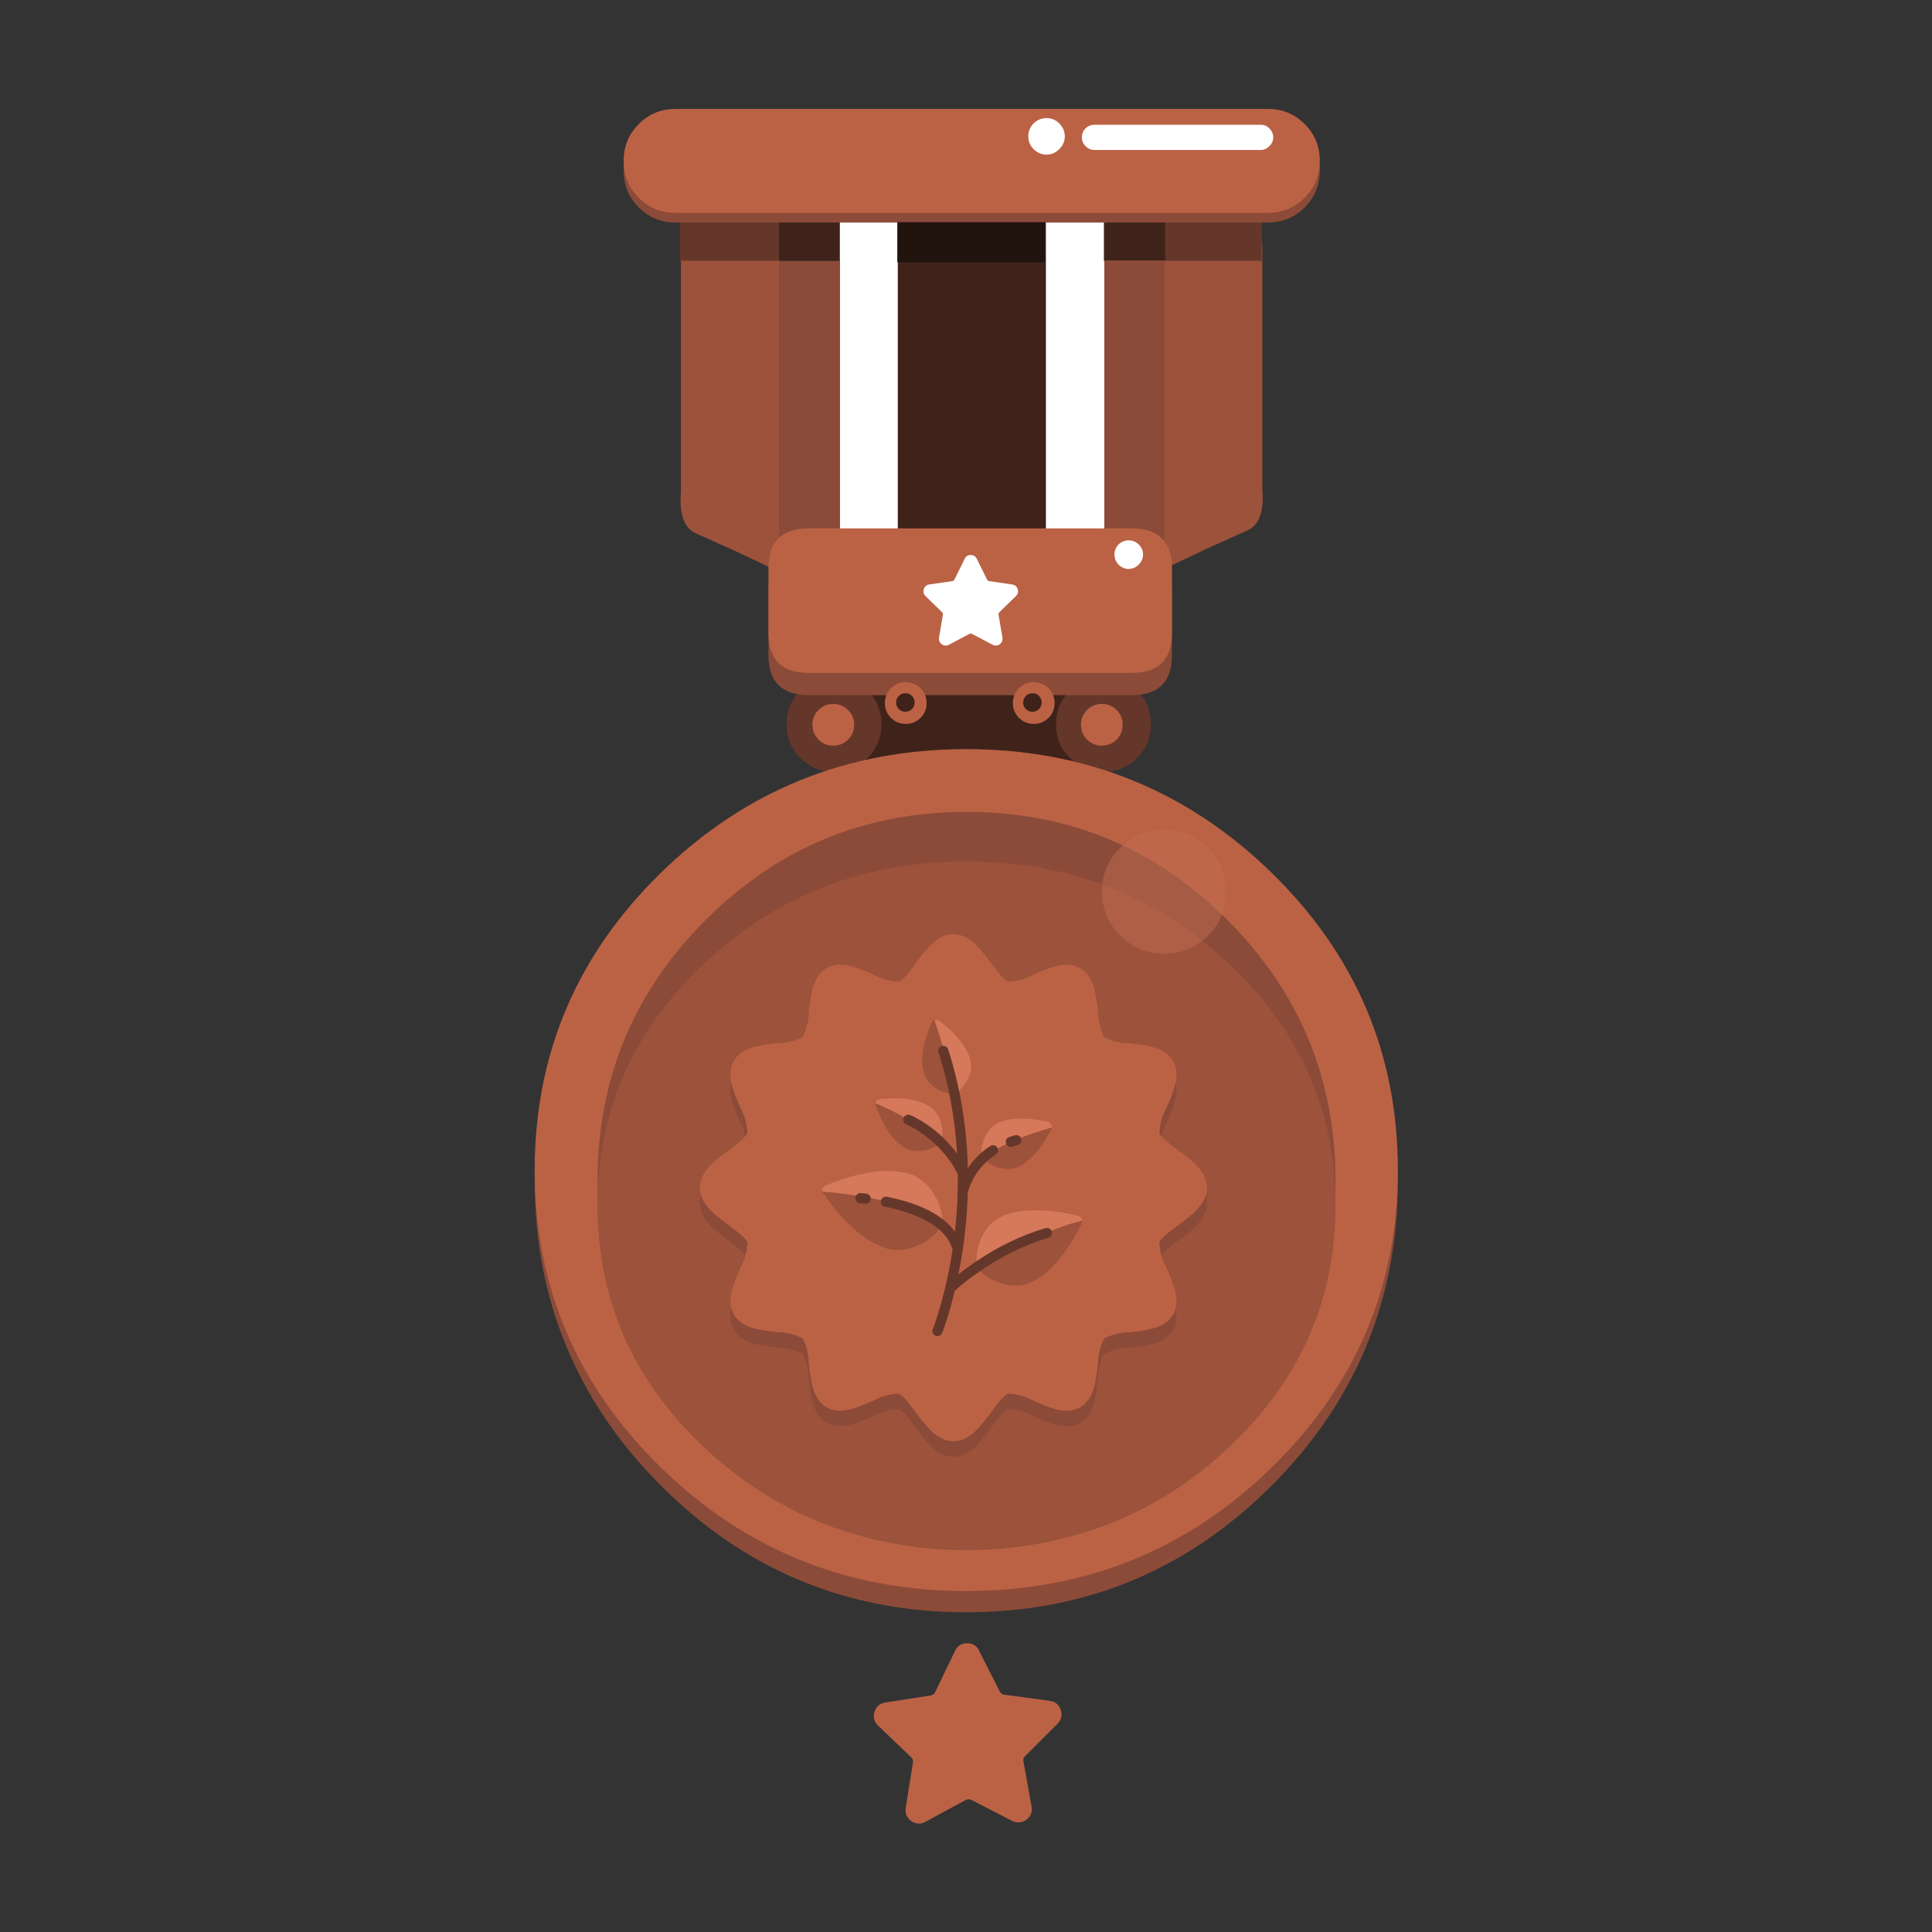 
<svg xmlns="http://www.w3.org/2000/svg" version="1.1" xmlns:xlink="http://www.w3.org/1999/xlink" preserveAspectRatio="none" x="0px" y="0px" width="200px" height="200px" viewBox="0 0 200 200">
<rect x="0" y="0" width="200" height="200" fill="#333333" stroke="none"/>
<defs>
<linearGradient id="Gradient_1" gradientUnits="userSpaceOnUse" x1="26.7" y1="158.5" x2="56.7" y2="158.5" spreadMethod="pad">
<stop  offset="47.059%" stop-color="#3F231A"/>

<stop  offset="48.235%" stop-color="#65372A"/>
</linearGradient>

<linearGradient id="Gradient_2" gradientUnits="userSpaceOnUse" x1="111.95" y1="79.2" x2="81.95" y2="79.2" spreadMethod="pad">
<stop  offset="46.275%" stop-color="#3F231A"/>

<stop  offset="46.667%" stop-color="#65372A"/>
</linearGradient>

<g id="Layer0_0_FILL">
<path fill="#FFFFFF" stroke="none" d="
M 123.7 53.65
L 111.35 53.65 111.35 120.7 123.7 120.7 123.7 53.65
M 166.45 120.55
L 166.45 53.5 154.1 53.5 154.1 120.55 166.45 120.55 Z"/>

<path fill="#9C523B" stroke="none" d="
M 94.45 54.7
L 82.6 54.7
Q 78.25 54.7 78.25 60.15
L 78.25 110.25
Q 77.65 117.4 81.5 119
L 89.85 122.75
Q 94 124.7 96.3 125.8 98.65 126.85 98.8 126.7
L 98.8 60.15
Q 98.8 54.7 94.45 54.7
M 183.15 54.1
Q 178.8 54.1 178.8 59.55
L 178.8 126.1
Q 178.95 126.25 181.3 125.2 183.6 124.1 187.75 122.15
L 196.1 118.4
Q 199.95 116.8 199.35 109.65
L 199.35 59.55
Q 199.35 54.1 195 54.1
L 183.15 54.1 Z"/>
</g>

<g id="Layer0_0_MEMBER_0_FILL">
<path fill="#BB6245" stroke="none" d="
M 40.9 47.6
Q 41.95 46.4 41.7 44.7
L 39.65 32.65
Q 39.5 31.8 40.1 31.25
L 48.85 22.7
Q 50.4 21.15 49.75 19.05 49 16.9 46.85 16.6
L 34.75 14.85
Q 33.95 14.7 33.55 14
L 28.15 3.05
Q 27.2 1.05 24.95 1.05 22.7 1.05 21.75 3.05
L 16.35 14
Q 15.9 14.75 15.15 14.85
L 3.05 16.6
Q 0.9 16.9 0.15 19.05 -0.45 21.2 1.05 22.7
L 9.8 31.25
Q 10.4 31.8 10.25 32.65
L 8.2 44.7
Q 7.9 46.35 9 47.6 9.8 48.55 11.05 48.8 12.3 49.05 13.4 48.45
L 24.2 42.75
Q 24.95 42.4 25.7 42.75
L 36.5 48.45
Q 37.25 48.9 38.15 48.9 39.75 48.9 40.9 47.6 Z"/>
</g>

<g id="Layer0_0_MEMBER_1_FILL">
<path fill="#3F231A" stroke="none" d="
M 109.25 228.6
L 109.25 242.45
Q 109.25 250.95 117.75 250.95
L 185.65 250.95
Q 194.15 250.95 194.15 242.45
L 194.15 228.6
Q 194.15 220.1 185.65 220.1
L 117.75 220.1
Q 109.25 220.1 109.25 228.6 Z"/>
</g>

<g id="Layer0_0_MEMBER_2_FILL">
<path fill="#65372A" stroke="none" d="
M 121.3 173.95
Q 119.1 171.75 115.95 171.75 112.8 171.75 110.6 173.95 108.4 176.15 108.4 179.3 108.4 182.45 110.6 184.65 112.8 186.85 115.95 186.85 119.1 186.85 121.3 184.65 123.5 182.45 123.5 179.3 123.5 176.15 121.3 173.95 Z"/>
</g>

<g id="Layer0_0_MEMBER_3_FILL">
<path fill="#65372A" stroke="none" d="
M 121.3 173.95
Q 119.1 171.75 115.95 171.75 112.8 171.75 110.6 173.95 108.4 176.15 108.4 179.3 108.4 182.45 110.6 184.65 112.8 186.85 115.95 186.85 119.1 186.85 121.3 184.65 123.5 182.45 123.5 179.3 123.5 176.15 121.3 173.95 Z"/>
</g>

<g id="Layer0_0_MEMBER_4_FILL">
<path fill="#8C4B38" stroke="none" d="
M 142.5 265
Q 104.2 265 77.1 292.1 50 319.2 50 357.5 50 395.8 77.1 422.9 104.2 450 142.5 450 180.8 450 207.9 422.9 235 395.8 235 357.5 235 319.2 207.9 292.1 180.8 265 142.5 265 Z"/>
</g>

<g id="Layer0_0_MEMBER_5_FILL">
<path fill="#BB6245" stroke="none" d="
M 142.5 265
Q 104.2 265 77.1 292.1 50 319.2 50 357.5 50 395.8 77.1 422.9 104.2 450 142.5 450 180.8 450 207.9 422.9 235 395.8 235 357.5 235 319.2 207.9 292.1 180.8 265 142.5 265 Z"/>
</g>

<g id="Layer0_0_MEMBER_6_FILL">
<path fill="#8C4B38" stroke="none" d="
M 142.5 265
Q 104.2 265 77.1 292.1 50 319.2 50 357.5 50 395.8 77.1 422.9 104.2 450 142.5 450 180.8 450 207.9 422.9 235 395.8 235 357.5 235 319.2 207.9 292.1 180.8 265 142.5 265 Z"/>
</g>

<g id="Layer0_0_MEMBER_7_FILL">
<path fill="#9C523B" stroke="none" d="
M 142.5 265
Q 104.2 265 77.1 292.1 50 319.2 50 357.5 50 395.8 77.1 422.9 104.2 450 142.5 450 180.8 450 207.9 422.9 235 395.8 235 357.5 235 319.2 207.9 292.1 180.8 265 142.5 265 Z"/>
</g>

<g id="Layer0_0_MEMBER_8_FILL">
<path fill="#C16D51" fill-opacity="0.498" stroke="none" d="
M 195 280
Q 188.8 280 184.4 284.4 180 288.8 180 295 180 301.2 184.4 305.6 188.8 310 195 310 201.2 310 205.6 305.6 210 301.2 210 295 210 288.8 205.6 284.4 201.2 280 195 280 Z"/>
</g>

<g id="Layer0_0_MEMBER_9_FILL">
<path fill="url(#Gradient_1)" stroke="none" d="
M 28.1 156.65
L 28.1 165 61.3 165 61.3 156.65 28.1 156.65 Z"/>
</g>

<g id="Layer0_0_MEMBER_10_FILL">
<path fill="#8C4B38" stroke="none" d="
M 125 165
L 112.45 165 112.45 227.1 125 227.1 125 165 Z"/>
</g>

<g id="Layer0_0_MEMBER_11_FILL">
<path fill="#8C4B38" stroke="none" d="
M 179 78.7
L 166.45 78.7 166.45 140.8 179 140.8 179 78.7 Z"/>
</g>

<g id="Layer0_0_MEMBER_12_FILL">
<path fill="#3F231A" stroke="none" d="
M 167.75 156.9
L 136.9 156.9 136.9 225 167.75 225 167.75 156.9 Z"/>
</g>

<g id="Layer0_0_MEMBER_13_FILL">
<path fill="url(#Gradient_2)" stroke="none" d="
M 110.55 85.7
L 110.55 77.35 77.35 77.35 77.35 85.7 110.55 85.7 Z"/>
</g>

<g id="Layer0_0_MEMBER_14_FILL">
<path fill="#8C4B38" stroke="none" d="
M 221.85 136.5
Q 218.7 133.35 214.2 133.35
L 90.8 133.35
Q 86.3 133.35 83.15 136.5 80 139.65 80 144.15
L 80 144.2
Q 80 148.7 83.15 151.85 86.3 155 90.8 155
L 214.2 155
Q 218.7 155 221.85 151.85 225 148.7 225 144.2
L 225 144.15
Q 225 139.65 221.85 136.5 Z"/>
</g>

<g id="Layer0_0_MEMBER_15_FILL">
<path fill="#BB6245" stroke="none" d="
M 221.85 136.5
Q 218.7 133.35 214.2 133.35
L 90.8 133.35
Q 86.3 133.35 83.15 136.5 80 139.65 80 144.15
L 80 144.2
Q 80 148.7 83.15 151.85 86.3 155 90.8 155
L 214.2 155
Q 218.7 155 221.85 151.85 225 148.7 225 144.2
L 225 144.15
Q 225 139.65 221.85 136.5 Z"/>
</g>

<g id="Layer0_0_MEMBER_16_MEMBER_0_FILL">
<path fill="#FFFFFF" stroke="none" d="
M 157.05 38.9
Q 158.2 37.8 158.2 36.25 158.2 34.7 157.05 33.55 155.95 32.45 154.4 32.45 152.85 32.45 151.7 33.55 150.6 34.7 150.6 36.25 150.6 37.8 151.7 38.9 152.85 40.05 154.4 40.05 155.95 40.05 157.05 38.9 Z"/>
</g>

<g id="Layer0_0_MEMBER_16_MEMBER_1_FILL">
<path fill="#FFFFFF" stroke="none" d="
M 215.4 137.4
Q 214.65 136.65 213.6 136.65
L 178.95 136.65
Q 177.9 136.65 177.1 137.4 176.35 138.2 176.35 139.25
L 176.35 139.3
Q 176.35 140.35 177.1 141.1 177.9 141.9 178.95 141.9
L 213.6 141.9
Q 214.65 141.9 215.4 141.1 216.2 140.35 216.2 139.3
L 216.2 139.25
Q 216.2 138.2 215.4 137.4 Z"/>
</g>

<g id="Layer0_0_MEMBER_17_FILL">
<path fill="#21130E" stroke="none" d="
M 28.1 156.65
L 28.1 165 61.3 165 61.3 156.65 28.1 156.65 Z"/>
</g>

<g id="Layer0_0_MEMBER_18_FILL">
<path fill="#8C4B38" stroke="none" d="
M 109.25 228.6
L 109.25 242.45
Q 109.25 250.95 117.75 250.95
L 185.65 250.95
Q 194.15 250.95 194.15 242.45
L 194.15 228.6
Q 194.15 220.1 185.65 220.1
L 117.75 220.1
Q 109.25 220.1 109.25 228.6 Z"/>
</g>

<g id="Layer0_0_MEMBER_19_FILL">
<path fill="#BB6245" stroke="none" d="
M 109.25 228.6
L 109.25 242.45
Q 109.25 250.95 117.75 250.95
L 185.65 250.95
Q 194.15 250.95 194.15 242.45
L 194.15 228.6
Q 194.15 220.1 185.65 220.1
L 117.75 220.1
Q 109.25 220.1 109.25 228.6 Z"/>
</g>

<g id="Layer0_0_MEMBER_20_FILL">
<path fill="#FFFFFF" stroke="none" d="
M 40.9 47.6
Q 41.95 46.4 41.7 44.7
L 39.65 32.65
Q 39.5 31.8 40.1 31.25
L 48.85 22.7
Q 50.4 21.15 49.75 19.05 49 16.9 46.85 16.6
L 34.75 14.85
Q 33.95 14.7 33.55 14
L 28.15 3.05
Q 27.2 1.05 24.95 1.05 22.7 1.05 21.75 3.05
L 16.35 14
Q 15.9 14.75 15.15 14.85
L 3.05 16.6
Q 0.9 16.9 0.15 19.05 -0.45 21.2 1.05 22.7
L 9.8 31.25
Q 10.4 31.8 10.25 32.65
L 8.2 44.7
Q 7.9 46.35 9 47.6 9.8 48.55 11.05 48.8 12.3 49.05 13.4 48.45
L 24.2 42.75
Q 24.95 42.4 25.7 42.75
L 36.5 48.45
Q 37.25 48.9 38.15 48.9 39.75 48.9 40.9 47.6 Z"/>
</g>

<g id="Layer0_0_MEMBER_21_FILL">
<path fill="#FFFFFF" stroke="none" d="
M 173.6 125.45
Q 174.5 124.55 174.5 123.35 174.5 122.15 173.6 121.25 172.7 120.4 171.5 120.4 170.3 120.4 169.4 121.25 168.55 122.15 168.55 123.35 168.55 124.55 169.4 125.45 170.3 126.35 171.5 126.35 172.7 126.35 173.6 125.45 Z"/>
</g>

<g id="Layer0_0_MEMBER_22_FILL">
<path fill="#BB6245" stroke="none" d="
M 121.3 173.95
Q 119.1 171.75 115.95 171.75 112.8 171.75 110.6 173.95 108.4 176.15 108.4 179.3 108.4 182.45 110.6 184.65 112.8 186.85 115.95 186.85 119.1 186.85 121.3 184.65 123.5 182.45 123.5 179.3 123.5 176.15 121.3 173.95 Z"/>
</g>

<g id="Layer0_0_MEMBER_23_FILL">
<path fill="#BB6245" stroke="none" d="
M 121.3 173.95
Q 119.1 171.75 115.95 171.75 112.8 171.75 110.6 173.95 108.4 176.15 108.4 179.3 108.4 182.45 110.6 184.65 112.8 186.85 115.95 186.85 119.1 186.85 121.3 184.65 123.5 182.45 123.5 179.3 123.5 176.15 121.3 173.95 Z"/>
</g>

<g id="Layer0_0_MEMBER_24_FILL">
<path fill="#BB6245" stroke="none" d="
M 121.3 173.95
Q 119.1 171.75 115.95 171.75 112.8 171.75 110.6 173.95 108.4 176.15 108.4 179.3 108.4 182.45 110.6 184.65 112.8 186.85 115.95 186.85 119.1 186.85 121.3 184.65 123.5 182.45 123.5 179.3 123.5 176.15 121.3 173.95 Z"/>
</g>

<g id="Layer0_0_MEMBER_25_FILL">
<path fill="#BB6245" stroke="none" d="
M 121.3 173.95
Q 119.1 171.75 115.95 171.75 112.8 171.75 110.6 173.95 108.4 176.15 108.4 179.3 108.4 182.45 110.6 184.65 112.8 186.85 115.95 186.85 119.1 186.85 121.3 184.65 123.5 182.45 123.5 179.3 123.5 176.15 121.3 173.95 Z"/>
</g>

<g id="Layer0_0_MEMBER_26_FILL">
<path fill="#3F231A" stroke="none" d="
M 121.3 173.95
Q 119.1 171.75 115.95 171.75 112.8 171.75 110.6 173.95 108.4 176.15 108.4 179.3 108.4 182.45 110.6 184.65 112.8 186.85 115.95 186.85 119.1 186.85 121.3 184.65 123.5 182.45 123.5 179.3 123.5 176.15 121.3 173.95 Z"/>
</g>

<g id="Layer0_0_MEMBER_27_FILL">
<path fill="#3F231A" stroke="none" d="
M 121.3 173.95
Q 119.1 171.75 115.95 171.75 112.8 171.75 110.6 173.95 108.4 176.15 108.4 179.3 108.4 182.45 110.6 184.65 112.8 186.85 115.95 186.85 119.1 186.85 121.3 184.65 123.5 182.45 123.5 179.3 123.5 176.15 121.3 173.95 Z"/>
</g>

<g id="Layer0_0_MEMBER_28_FILL">
<path fill="#8C4B38" stroke="none" d="
M 385.2 74.65
Q 383.3 57.8 380.9 50.45 376.9 38.1 368.1 32.95 359.3 27.8 346.7 30.45 338.85 32.05 323.75 38.75 312.15 45.35 298.7 46.1 295.65 45.25 290.5 39.35 287.4 35.75 281.65 27.85 271.55 14.3 265.75 9.05 255.75 0 245.3 0 234.85 0 224.85 9.05 218.95 14.35 209.05 27.85 203.05 36 200.1 39.4 194.95 45.35 191.95 46.1 178.7 45.35 166.95 38.75 151.65 32.05 143.95 30.4 131.4 27.8 122.6 32.85 113.85 37.9 109.8 50.3 107.3 57.95 105.4 74.65 105.35 87.9 99.5 99.6 87.75 105.4 74.65 105.45 57.75 107.35 50.4 109.75 38.05 113.7 32.9 122.5 27.75 131.35 30.4 143.95 32 151.6 38.7 166.9 45.35 178.7 46.05 192 45.2 195.05 39.3 200.2 35.8 203.25 27.85 209.1 14.35 219 9.05 224.9 0 234.9 0 245.35 0 255.8 9.05 265.8 14.35 271.7 27.85 281.6 36.1 287.7 39.35 290.55 45.3 295.7 46.1 298.7 45.35 312.1 38.75 323.7 32.05 339.1 30.45 346.6 27.75 359.2 32.85 367.95 37.95 376.75 50.3 380.8 57.95 383.25 74.55 385.05 87.7 385.15 99.5 391 105.4 402.85 105.45 416 107.3 432.8 109.7 440.25 113.7 452.55 122.5 457.7 131.3 462.85 143.85 460.2 151.2 458.6 166.75 451.85 178.6 445.3 192 444.6 195.05 445.4 200.15 451.3 203.1 454.7 209.05 462.8 218.95 476.3 224.85 481.6 234.85 490.65 245.3 490.65 255.75 490.65 265.75 481.6 271.6 476.3 281.6 462.8 287.4 454.85 290.5 451.3 295.65 445.35 298.65 444.55 312.05 445.3 323.7 451.9 339.05 458.6 346.6 460.2 359.2 462.85 367.95 457.8 376.7 452.75 380.75 440.4 383.25 432.8 385.15 416.05 385.25 402.85 391.05 391.15 402.75 385.35 416 385.25 432.85 383.35 440.25 380.95 452.6 376.95 457.7 368.15 462.8 359.35 460.15 346.8 458.55 339.45 451.8 323.9 445.25 312.05 444.55 298.7 445.4 295.6 451.3 290.45 454.9 287.35 462.8 281.6 476.25 271.7 481.6 265.75 490.65 255.75 490.65 245.35 490.65 234.9 481.6 224.9 476.25 219 462.75 209.1 454.5 203 451.25 200.15 445.3 195 444.55 192 445.25 178.75 451.9 167 458.6 151.6 460.2 144.05 462.85 131.5 457.75 122.7 452.65 113.9 440.3 109.9 432.55 107.4 416.05 105.65 402.95 105.6 391.1 99.7 385.3 87.9 385.2 74.65 Z"/>
</g>

<g id="Layer0_0_MEMBER_29_FILL">
<path fill="#BB6245" stroke="none" d="
M 385.2 74.65
Q 383.3 57.8 380.9 50.45 376.9 38.1 368.1 32.95 359.3 27.8 346.7 30.45 338.85 32.05 323.75 38.75 312.15 45.35 298.7 46.1 295.65 45.25 290.5 39.35 287.4 35.75 281.65 27.85 271.55 14.3 265.75 9.05 255.75 0 245.3 0 234.85 0 224.85 9.05 218.95 14.35 209.05 27.85 203.05 36 200.1 39.4 194.95 45.35 191.95 46.1 178.7 45.35 166.95 38.75 151.65 32.05 143.95 30.4 131.4 27.8 122.6 32.85 113.85 37.9 109.8 50.3 107.3 57.95 105.4 74.65 105.35 87.9 99.5 99.6 87.75 105.4 74.65 105.45 57.75 107.35 50.4 109.75 38.05 113.7 32.9 122.5 27.75 131.35 30.4 143.95 32 151.6 38.7 166.9 45.35 178.7 46.05 192 45.2 195.05 39.3 200.2 35.8 203.25 27.85 209.1 14.35 219 9.05 224.9 0 234.9 0 245.35 0 255.8 9.05 265.8 14.35 271.7 27.85 281.6 36.1 287.7 39.35 290.55 45.3 295.7 46.1 298.7 45.35 312.1 38.75 323.7 32.05 339.1 30.45 346.6 27.75 359.2 32.85 367.95 37.95 376.75 50.3 380.8 57.95 383.25 74.55 385.05 87.7 385.15 99.5 391 105.4 402.85 105.45 416 107.3 432.8 109.7 440.25 113.7 452.55 122.5 457.7 131.3 462.85 143.85 460.2 151.2 458.6 166.75 451.85 178.6 445.3 192 444.6 195.05 445.4 200.15 451.3 203.1 454.7 209.05 462.8 218.95 476.3 224.85 481.6 234.85 490.65 245.3 490.65 255.75 490.65 265.75 481.6 271.6 476.3 281.6 462.8 287.4 454.85 290.5 451.3 295.65 445.35 298.65 444.55 312.05 445.3 323.7 451.9 339.05 458.6 346.6 460.2 359.2 462.85 367.95 457.8 376.7 452.75 380.75 440.4 383.25 432.8 385.15 416.05 385.25 402.85 391.05 391.15 402.75 385.35 416 385.25 432.85 383.35 440.25 380.95 452.6 376.95 457.7 368.15 462.8 359.35 460.15 346.8 458.55 339.45 451.8 323.9 445.25 312.05 444.55 298.7 445.4 295.6 451.3 290.45 454.9 287.35 462.8 281.6 476.25 271.7 481.6 265.75 490.65 255.75 490.65 245.35 490.65 234.9 481.6 224.9 476.25 219 462.75 209.1 454.5 203 451.25 200.15 445.3 195 444.55 192 445.25 178.75 451.9 167 458.6 151.6 460.2 144.05 462.85 131.5 457.75 122.7 452.65 113.9 440.3 109.9 432.55 107.4 416.05 105.65 402.95 105.6 391.1 99.7 385.3 87.9 385.2 74.65 Z"/>
</g>

<g id="Layer0_0_MEMBER_30_MEMBER_0_FILL">
<path fill="#9C523B" stroke="none" d="
M 404.75 308.6
Q 361.9 306.05 334.4 318.95 310.85 330 300.05 360 295.7 372.1 295 383.65 294.3 394.8 297.2 401 300.1 407.2 309.1 413.75 318.45 420.6 330.55 424.95 360.55 435.75 384.1 424.7 411.6 411.8 436.95 377.2 453.15 355.1 465.6 328.6 467.2 325.25 465.65 321.85 464.05 318.5 460.4 317.55 432 310.25 404.75 308.6 Z"/>
</g>

<g id="Layer0_0_MEMBER_30_MEMBER_1_FILL">
<path fill="#D6785A" stroke="none" d="
M 404.75 308.6
Q 361.9 306.05 334.4 318.95 310.85 330 300.05 360 295.7 372.1 295 383.65 294.3 394.8 297.2 401
L 297.8 402
Q 333.35 380.5 369.2 362.8 425.5 334.95 466.35 324.95 466.25 322.35 464.65 320.3 463 318.2 460.4 317.55 432 310.25 404.75 308.6 Z"/>
</g>

<g id="Layer0_0_MEMBER_30_MEMBER_2_FILL">
<path fill="#9C523B" stroke="none" d="
M 285.3 65.05
Q 280.45 46.45 262.55 26.7 250.5 13.45 234.65 1.65 231.55 -0.65 227.85 0.3 224.15 1.25 222.55 4.8 214.5 22.9 210.55 40.3 204.65 66.3 209.55 84.9 213.95 101.8 232.4 112.6 239.85 116.95 247.4 118.8 254.65 120.6 259.1 119.45 263.55 118.3 269 113.15 274.65 107.85 278.95 100.4 289.75 81.95 285.3 65.05 Z"/>
</g>

<g id="Layer0_0_MEMBER_30_MEMBER_3_FILL">
<path fill="#D6785A" stroke="none" d="
M 285.3 65.05
Q 280.45 46.45 262.55 26.7 250.55 13.5 234.65 1.6 231.15 -0.9 227 0.7 233.75 19.5 240.65 43.5 250.9 79.35 259.25 119.4 263.7 118.15 269.1 113 274.75 107.65 279.05 100.25 289.7 81.85 285.3 65.05 Z"/>
</g>

<g id="Layer0_0_MEMBER_30_MEMBER_4_FILL">
<path fill="#9C523B" stroke="none" d="
M 50.4 268.5
Q 46.95 270 45.9 273.55 44.85 277.15 46.9 280.25 64.45 306.5 85.35 327.6 118.4 360.95 150.15 370.35 164.1 374.45 179.95 371.7 193.85 369.25 207.45 361.85 219.65 355.25 228.55 346.4 237.1 337.9 239.2 330.8 241.3 323.7 238.75 311.9 236.1 299.65 229.5 287.45 222.1 273.85 211.75 264.25 200 253.3 186 249.15 154.25 239.75 108.4 249.75 79.4 256.05 50.4 268.5 Z"/>
</g>

<g id="Layer0_0_MEMBER_30_MEMBER_5_FILL">
<path fill="#D6785A" stroke="none" d="
M 46.35 272.55
Q 45.2 275.3 46.15 278.2 96.2 282.35 139.85 291.95 209.45 307.35 238.5 332.55 239.05 331.35 239.2 330.8 241.3 323.7 238.75 311.9 236.1 299.65 229.5 287.45 222.1 273.85 211.75 264.25 200 253.3 186 249.15 154.25 239.75 108.4 249.75 79.4 256.05 50.4 268.5 47.55 269.75 46.35 272.55 Z"/>
</g>

<g id="Layer0_0_MEMBER_30_MEMBER_6_FILL">
<path fill="#9C523B" stroke="none" d="
M 237.1 197.8
Q 239.55 193.9 240 186.45 240.5 178.7 238.6 170.3 233.9 149.45 219.15 140.15 202.9 129.85 176.3 127.65 158.45 126.15 138.8 128.4 135 128.8 132.95 132.05 130.9 135.3 132.15 138.95 138.6 157.65 147.65 173.1 161.1 196.1 177.3 206.4 192.05 215.7 212.9 211 221.35 209.1 228.1 205.3 234.65 201.7 237.1 197.8 Z"/>
</g>

<g id="Layer0_0_MEMBER_30_MEMBER_7_FILL">
<path fill="#D6785A" stroke="none" d="
M 240 186.45
Q 240.5 178.7 238.6 170.3 233.9 149.45 219.15 140.15 202.9 129.85 176.3 127.65 158.45 126.15 138.8 128.4 136.05 128.7 134.1 130.65 132.2 132.5 131.8 135.15 156.05 145.6 179.2 158.55 214.4 178.3 236.65 198.4
L 237.1 197.8
Q 239.55 193.9 240 186.45 Z"/>
</g>

<g id="Layer0_0_MEMBER_30_MEMBER_8_FILL">
<path fill="#9C523B" stroke="none" d="
M 373.85 159.95
Q 347.15 158.9 329.8 167.05 314 174.45 306.75 194.55 303.8 202.7 303.35 210.45 302.9 217.9 304.85 222.05 306.8 226.2 312.85 230.6 319.1 235.2 327.2 238.1 347.3 245.35 363.1 237.95 380.5 229.8 396.65 208.6 407.5 194.4 416.25 176.6 417.95 173.15 416.35 169.7 414.7 166.2 410.95 165.3 391.55 160.7 373.85 159.95 Z"/>
</g>

<g id="Layer0_0_MEMBER_30_MEMBER_9_FILL">
<path fill="#D6785A" stroke="none" d="
M 373.85 159.95
Q 347.15 158.9 329.8 167.05 314 174.45 306.75 194.55 303.8 202.7 303.35 210.45 302.9 217.9 304.85 222.05 305.5 223.45 307.1 225.4 322.95 209 361.3 193.3 386.25 183.1 416.7 174.7 417.4 171.55 415.8 168.85 414.15 166.1 410.95 165.3 391.55 160.7 373.85 159.95 Z"/>
</g>

<g id="Layer0_0_MEMBER_30_MEMBER_10_FILL">
<path fill="#65372A" stroke="none" d="
M 416.9 342.85
Q 415.95 339.6 413 337.95 410 336.35 406.75 337.3 349 354.15 293.5 391.8 265.5 410.8 247.25 428.1 244.8 430.4 244.75 433.8 244.65 437.2 247 439.65 249.4 442.2 252.95 442.2 256.2 442.2 258.6 439.95 275.05 424.35 302.15 405.9 356.15 369.1 411.35 353 414.6 352.05 416.2 349.1 417.85 346.1 416.9 342.85 Z"/>
</g>

<g id="Layer0_0_MEMBER_30_MEMBER_11_FILL">
<path fill="#65372A" stroke="none" d="
M 99.2 288.35
Q 99 291.75 101.25 294.25 103.5 296.8 106.9 297 107 297 115 297.75
L 115.85 297.75
Q 119 297.75 121.3 295.7 123.65 293.6 124 290.45 124.4 287.1 122.25 284.45 120.1 281.8 116.7 281.45
L 107.85 280.65
Q 104.45 280.45 101.95 282.7 99.4 285 99.2 288.35 Z"/>
</g>

<g id="Layer0_0_MEMBER_30_MEMBER_12_FILL">
<path fill="#65372A" stroke="none" d="
M 348.05 189.9
Q 344.85 191 343.3 194.05 341.8 197.05 342.9 200.25 343.75 202.8 345.95 204.35 348.05 205.85 350.65 205.85 351.9 205.85 353.25 205.45 357.3 204.1 361.65 202.9 364.9 202.05 366.65 199.1 368.35 196.15 367.45 192.9 366.6 189.65 363.65 187.95 360.7 186.25 357.45 187.1 353.2 188.2 348.05 189.9 Z"/>
</g>

<g id="Layer0_0_MEMBER_30_MEMBER_13_FILL">
<path fill="#65372A" stroke="none" d="
M 329.9 213.1
Q 330.6 209.75 328.75 206.9 326.95 204.05 323.65 203.35 320.3 202.6 317.45 204.45 295.35 218.65 281.15 240.45 278.6 139.65 249.3 48.15 248.25 44.9 245.25 43.35 242.2 41.8 239 42.85 235.75 43.85 234.2 46.9 232.65 49.95 233.7 53.15 258.75 131.55 263.75 216.85 243.75 189.3 214.7 169.5 205.4 163.15 196.2 158.3 191.05 155.6 187.95 154.35 184.85 153.05 181.7 154.35 178.55 155.65 177.25 158.75 175.95 161.9 177.25 165.05 178.55 168.2 181.7 169.45 181.85 169.5 190.9 174.05 202 180.2 212.75 188.3 246.9 214.1 264.9 250.15 265.45 296.85 260.25 342.95 244.25 320.7 211.25 305.5 185.25 293.5 150.1 286.5 146.75 285.85 143.95 287.7 141.15 289.6 140.45 292.95 139.8 296.3 141.65 299.1 143.55 301.95 146.9 302.6 184.4 310.05 210.85 323.7 248.7 343.25 256.35 372.4 248.95 421 236.05 465.3 229.6 487.55 224.35 500.75 223.1 503.9 224.4 507 225.7 510.15 228.85 511.4 230.2 512 231.9 512 234.35 512 236.45 510.65 238.55 509.3 239.5 506.95 245 493.2 251.75 469.95 265.1 423.8 272.7 373.2
L 272.75 372.95
Q 279.75 326.5 281.05 279.8 284 267.7 291.3 254.95 304.3 232.4 326.3 218.25 329.2 216.4 329.9 213.1 Z"/>
</g>

<path id="Layer0_0_1_STROKES" stroke="#0066FF" stroke-opacity="0" stroke-width="0.1" stroke-linejoin="round" stroke-linecap="round" fill="none" d="
M 120.4 58.727
L 120.4 25.675
Q 120.4 22.968 122.56 22.968
L 128.445 22.968
Q 130.606 22.968 130.606 25.675
L 130.606 50.557
Q 130.904 54.108 128.992 54.903
L 124.845 56.765
Q 122.784 57.733 121.641 58.28 120.474 58.801 120.4 58.727 Z"/>

<path id="Layer0_0_2_STROKES" stroke="#0066FF" stroke-width="0.1" stroke-linejoin="round" stroke-linecap="round" fill="none" d="
M 120.524 58.727
Q 118.984 59.025 120.524 59.025
L 120.524 58.727 Z"/>

<path id="Layer0_0_MEMBER_0_1_STROKES" stroke="#0066FF" stroke-opacity="0" stroke-width="0.1" stroke-linejoin="round" stroke-linecap="round" fill="none" d="
M 90.916 178.627
Q 90.308 178.031 90.551 177.213 90.833 176.374 91.668 176.248
L 96.361 175.517
Q 96.672 175.455 96.824 175.182
L 98.876 170.904
Q 99.236 170.123 100.111 170.114 100.985 170.104 101.362 170.877
L 103.507 175.109
Q 103.685 175.398 103.977 175.434
L 108.685 176.063
Q 109.522 176.17 109.823 177.002 110.065 177.835 109.488 178.424
L 106.125 181.783
Q 105.894 182 105.956 182.329
L 106.804 187.002
Q 106.927 187.642 106.505 188.132 106.198 188.505 105.714 188.607 105.229 188.71 104.799 188.481
L 100.579 186.313
Q 100.286 186.18 99.996 186.319
L 95.824 188.579
Q 95.535 188.757 95.185 188.761 94.563 188.768 94.111 188.268 93.698 187.806 93.788 187.144
L 94.533 182.454
Q 94.588 182.123 94.352 181.912
L 90.916 178.627 Z"/>

<path id="Layer0_0_MEMBER_1_1_STROKES" stroke="#FFFFFF" stroke-opacity="0" stroke-width="1" stroke-linejoin="round" stroke-linecap="round" fill="none" d="
M 89.232 71.44
L 111.393 71.44
Q 114.168 71.44 114.168 74.176
L 114.168 78.633
Q 114.168 81.369 111.393 81.369
L 89.232 81.369
Q 86.458 81.369 86.458 78.633
L 86.458 74.176
Q 86.458 71.44 89.232 71.44 Z"/>

<path id="Layer0_0_MEMBER_2_1_STROKES" stroke="#0066FF" stroke-opacity="0" stroke-width="0.1" stroke-linejoin="round" stroke-linecap="round" fill="none" d="
M 91.277 75.016
Q 91.277 77.067 89.844 78.5 88.411 79.932 86.36 79.932 84.309 79.932 82.876 78.5 81.443 77.067 81.443 75.016 81.443 72.964 82.876 71.531 84.309 70.099 86.36 70.099 88.411 70.099 89.844 71.531 91.277 72.964 91.277 75.016 Z"/>

<path id="Layer0_0_MEMBER_3_1_STROKES" stroke="#0066FF" stroke-opacity="0" stroke-width="0.1" stroke-linejoin="round" stroke-linecap="round" fill="none" d="
M 119.177 75.016
Q 119.177 77.067 117.744 78.5 116.311 79.932 114.26 79.932 112.209 79.932 110.776 78.5 109.343 77.067 109.343 75.016 109.343 72.964 110.776 71.531 112.209 70.099 114.26 70.099 116.311 70.099 117.744 71.531 119.177 72.964 119.177 75.016 Z"/>

<path id="Layer0_0_MEMBER_4_1_STROKES" stroke="#0066FF" stroke-opacity="0" stroke-width="0.1" stroke-linejoin="round" stroke-linecap="round" fill="none" d="
M 144.63 122.109
Q 144.63 140.595 131.549 153.676 118.469 166.757 99.982 166.757 81.495 166.757 68.415 153.676 55.334 140.595 55.334 122.109 55.334 103.622 68.415 90.541 81.495 77.461 99.982 77.461 118.469 77.461 131.549 90.541 144.63 103.622 144.63 122.109 Z"/>

<path id="Layer0_0_MEMBER_5_1_STROKES" stroke="#0066FF" stroke-opacity="0" stroke-width="0.1" stroke-linejoin="round" stroke-linecap="round" fill="none" d="
M 144.63 121.048
Q 144.63 139.078 131.549 151.836 118.469 164.594 99.982 164.594 81.495 164.594 68.415 151.836 55.334 139.078 55.334 121.048 55.334 103.018 68.415 90.26 81.495 77.503 99.982 77.503 118.469 77.503 131.549 90.26 144.63 103.018 144.63 121.048 Z"/>

<path id="Layer0_0_MEMBER_6_1_STROKES" stroke="#0066FF" stroke-opacity="0" stroke-width="0.1" stroke-linejoin="round" stroke-linecap="round" fill="none" d="
M 138.139 122.071
Q 138.139 137.87 126.96 149.049 115.781 160.228 99.982 160.228 84.183 160.228 73.004 149.049 61.825 137.87 61.825 122.071 61.825 106.272 73.004 95.093 84.183 83.914 99.982 83.914 115.781 83.914 126.96 95.093 138.139 106.272 138.139 122.071 Z"/>

<path id="Layer0_0_MEMBER_7_1_STROKES" stroke="#0066FF" stroke-opacity="0" stroke-width="0.1" stroke-linejoin="round" stroke-linecap="round" fill="none" d="
M 138.139 124.693
Q 138.139 139.428 126.96 149.854 115.781 160.281 99.982 160.281 84.183 160.281 73.004 149.854 61.825 139.428 61.825 124.693 61.825 109.957 73.004 99.531 84.183 89.105 99.982 89.105 115.781 89.105 126.96 99.531 138.139 109.957 138.139 124.693 Z"/>

<path id="Layer0_0_MEMBER_8_1_STROKES" stroke="#0066FF" stroke-opacity="0.008" stroke-width="0.1" stroke-linejoin="round" stroke-linecap="round" fill="none" d="
M 126.937 92.301
Q 126.937 94.96 125.049 96.848 123.162 98.736 120.502 98.736 117.842 98.736 115.955 96.848 114.067 94.96 114.067 92.301 114.067 89.641 115.955 87.754 117.842 85.866 120.502 85.866 123.162 85.866 125.049 87.754 126.937 89.641 126.937 92.301 Z"/>

<path id="Layer0_0_MEMBER_9_1_STROKES" stroke="#0066FF" stroke-opacity="0" stroke-width="0.1" stroke-linejoin="round" stroke-linecap="round" fill="none" d="
M 114.28 22.799
L 130.619 22.799 130.619 26.946 114.28 26.946 114.28 22.799 Z"/>

<path id="Layer0_0_MEMBER_10_1_STROKES" stroke="#0066FF" stroke-opacity="0.008" stroke-width="0.1" stroke-linejoin="round" stroke-linecap="round" fill="none" d="
M 80.648 26.946
L 86.88 26.946 86.88 57.788 80.648 57.788 80.648 26.946 Z"/>

<path id="Layer0_0_MEMBER_11_1_STROKES" stroke="#0066FF" stroke-opacity="0" stroke-width="0.1" stroke-linejoin="round" stroke-linecap="round" fill="none" d="
M 114.266 26.936
L 120.499 26.936 120.499 57.777 114.266 57.777 114.266 26.936 Z"/>

<path id="Layer0_0_MEMBER_12_1_STROKES" stroke="#0066FF" stroke-opacity="0" stroke-width="0.1" stroke-linejoin="round" stroke-linecap="round" fill="none" d="
M 92.89 22.623
L 108.212 22.623 108.212 56.445 92.89 56.445 92.89 22.623 Z"/>

<path id="Layer0_0_MEMBER_13_1_STROKES" stroke="#0066FF" stroke-opacity="0" stroke-width="0.1" stroke-linejoin="round" stroke-linecap="round" fill="none" d="
M 86.854 22.815
L 70.365 22.815 70.365 26.962 86.854 26.962 86.854 22.815 Z"/>

<path id="Layer0_0_MEMBER_14_1_STROKES" stroke="#0066FF" stroke-opacity="0" stroke-width="0.1" stroke-linejoin="round" stroke-linecap="round" fill="none" d="
M 69.895 12.227
L 131.181 12.227
Q 133.416 12.227 134.98 13.792 136.545 15.356 136.545 17.591
L 136.545 17.616
Q 136.545 19.851 134.98 21.415 133.416 22.98 131.181 22.98
L 69.895 22.98
Q 67.66 22.98 66.096 21.415 64.531 19.851 64.531 17.616
L 64.531 17.591
Q 64.531 15.356 66.096 13.792 67.66 12.227 69.895 12.227 Z"/>

<path id="Layer0_0_MEMBER_15_1_STROKES" stroke="#0066FF" stroke-opacity="0" stroke-width="0.1" stroke-linejoin="round" stroke-linecap="round" fill="none" d="
M 69.895 11.227
L 131.181 11.227
Q 133.416 11.227 134.98 12.792 136.545 14.356 136.545 16.591
L 136.545 16.616
Q 136.545 18.851 134.98 20.415 133.416 21.98 131.181 21.98
L 69.895 21.98
Q 67.66 21.98 66.096 20.415 64.531 18.851 64.531 16.616
L 64.531 16.591
Q 64.531 14.356 66.096 12.792 67.66 11.227 69.895 11.227 Z"/>

<path id="Layer0_0_MEMBER_16_MEMBER_0_1_STROKES" stroke="#0066FF" stroke-opacity="0" stroke-width="0.1" stroke-linejoin="round" stroke-linecap="round" fill="none" d="
M 110.169 14.103
Q 110.169 14.873 109.598 15.419 109.051 15.991 108.282 15.991 107.512 15.991 106.941 15.419 106.394 14.873 106.394 14.103 106.394 13.334 106.941 12.762 107.512 12.216 108.282 12.216 109.051 12.216 109.598 12.762 110.169 13.334 110.169 14.103 Z"/>

<path id="Layer0_0_MEMBER_16_MEMBER_1_1_STROKES" stroke="#0066FF" stroke-opacity="0" stroke-width="0.1" stroke-linejoin="round" stroke-linecap="round" fill="none" d="
M 113.224 12.866
L 130.433 12.866
Q 130.954 12.866 131.327 13.239 131.724 13.636 131.724 14.158
L 131.724 14.182
Q 131.724 14.704 131.327 15.076 130.954 15.474 130.433 15.474
L 113.224 15.474
Q 112.703 15.474 112.305 15.076 111.933 14.704 111.933 14.182
L 111.933 14.158
Q 111.933 13.636 112.305 13.239 112.703 12.866 113.224 12.866 Z"/>

<path id="Layer0_0_MEMBER_17_1_STROKES" stroke="#0066FF" stroke-opacity="0" stroke-width="0.1" stroke-linejoin="round" stroke-linecap="round" fill="none" d="
M 108.202 22.949
L 92.904 22.949 92.904 27.096 108.202 27.096 108.202 22.949 Z"/>

<path id="Layer0_0_MEMBER_18_1_STROKES" stroke="#FFFFFF" stroke-opacity="0" stroke-width="1" stroke-linejoin="round" stroke-linecap="round" fill="none" d="
M 83.699 56.978
L 117.087 56.978
Q 121.266 56.978 121.266 61.1
L 121.266 67.816
Q 121.266 71.938 117.087 71.938
L 83.699 71.938
Q 79.52 71.938 79.52 67.816
L 79.52 61.1
Q 79.52 56.978 83.699 56.978 Z"/>

<path id="Layer0_0_MEMBER_19_1_STROKES" stroke="#FFFFFF" stroke-opacity="0" stroke-width="1" stroke-linejoin="round" stroke-linecap="round" fill="none" d="
M 83.699 54.678
L 117.087 54.678
Q 121.266 54.678 121.266 58.8
L 121.266 65.516
Q 121.266 69.638 117.087 69.638
L 83.699 69.638
Q 79.52 69.638 79.52 65.516
L 79.52 58.8
Q 79.52 54.678 83.699 54.678 Z"/>

<path id="Layer0_0_MEMBER_21_1_STROKES" stroke="#0066FF" stroke-opacity="0" stroke-width="0.1" stroke-linejoin="round" stroke-linecap="round" fill="none" d="
M 118.264 57.361
Q 118.264 57.957 117.817 58.404 117.37 58.851 116.774 58.851 116.178 58.851 115.731 58.404 115.309 57.957 115.309 57.361 115.309 56.765 115.731 56.318 116.178 55.896 116.774 55.896 117.37 55.896 117.817 56.318 118.264 56.765 118.264 57.361 Z"/>

<path id="Layer0_0_MEMBER_22_1_STROKES" stroke="#0066FF" stroke-opacity="0" stroke-width="0.1" stroke-linejoin="round" stroke-linecap="round" fill="none" d="
M 95.887 72.73
Q 95.887 73.63 95.258 74.258 94.629 74.887 93.729 74.887 92.829 74.887 92.201 74.258 91.572 73.63 91.572 72.73 91.572 71.83 92.201 71.201 92.829 70.573 93.729 70.573 94.629 70.573 95.258 71.201 95.887 71.83 95.887 72.73 Z"/>

<path id="Layer0_0_MEMBER_23_1_STROKES" stroke="#0066FF" stroke-opacity="0" stroke-width="0.1" stroke-linejoin="round" stroke-linecap="round" fill="none" d="
M 109.137 72.73
Q 109.137 73.63 108.508 74.258 107.879 74.887 106.979 74.887 106.079 74.887 105.451 74.258 104.822 73.63 104.822 72.73 104.822 71.83 105.451 71.201 106.079 70.573 106.979 70.573 107.879 70.573 108.508 71.201 109.137 71.83 109.137 72.73 Z"/>

<path id="Layer0_0_MEMBER_24_1_STROKES" stroke="#0066FF" stroke-opacity="0" stroke-width="0.1" stroke-linejoin="round" stroke-linecap="round" fill="none" d="
M 88.387 74.98
Q 88.387 75.88 87.758 76.508 87.129 77.137 86.229 77.137 85.329 77.137 84.701 76.508 84.072 75.88 84.072 74.98 84.072 74.08 84.701 73.451 85.329 72.823 86.229 72.823 87.129 72.823 87.758 73.451 88.387 74.08 88.387 74.98 Z"/>

<path id="Layer0_0_MEMBER_25_1_STROKES" stroke="#0066FF" stroke-opacity="0" stroke-width="0.1" stroke-linejoin="round" stroke-linecap="round" fill="none" d="
M 116.187 74.98
Q 116.187 75.88 115.558 76.508 114.929 77.137 114.029 77.137 113.129 77.137 112.501 76.508 111.872 75.88 111.872 74.98 111.872 74.08 112.501 73.451 113.129 72.823 114.029 72.823 114.929 72.823 115.558 73.451 116.187 74.08 116.187 74.98 Z"/>

<path id="Layer0_0_MEMBER_26_1_STROKES" stroke="#0066FF" stroke-opacity="0" stroke-width="0.1" stroke-linejoin="round" stroke-linecap="round" fill="none" d="
M 94.682 72.718
Q 94.682 73.118 94.403 73.398 94.124 73.677 93.724 73.677 93.324 73.677 93.044 73.398 92.765 73.118 92.765 72.718 92.765 72.318 93.044 72.039 93.324 71.759 93.724 71.759 94.124 71.759 94.403 72.039 94.682 72.318 94.682 72.718 Z"/>

<path id="Layer0_0_MEMBER_27_1_STROKES" stroke="#0066FF" stroke-opacity="0" stroke-width="0.1" stroke-linejoin="round" stroke-linecap="round" fill="none" d="
M 107.832 72.718
Q 107.832 73.118 107.553 73.398 107.274 73.677 106.874 73.677 106.474 73.677 106.194 73.398 105.915 73.118 105.915 72.718 105.915 72.318 106.194 72.039 106.474 71.759 106.874 71.759 107.274 71.759 107.553 72.039 107.832 72.318 107.832 72.718 Z"/>
</defs>

<g transform="matrix( 0.497, 0, 0, 0.497, 31.6,-3.9) ">
<use xlink:href="#Layer0_0_FILL"/>

<use xlink:href="#Layer0_0_1_STROKES" transform="matrix( 2.014, 0, 0, 2.014, -63.6,7.85) "/>

<use xlink:href="#Layer0_0_2_STROKES" transform="matrix( 2.014, 0, 0, 2.014, -63.6,7.85) "/>
</g>

<g transform="matrix( -0.389, 0.004, 0.004, 0.389, 109.8,169.6) ">
<use xlink:href="#Layer0_0_MEMBER_0_FILL"/>

<use xlink:href="#Layer0_0_MEMBER_0_1_STROKES" transform="matrix( -2.573, 0.028, 0.028, 2.573, 277.8,-439.5) "/>
</g>

<g transform="matrix( 0.326, 0, 0, 0.322, 50.8,0.6) ">
<use xlink:href="#Layer0_0_MEMBER_1_FILL"/>

<use xlink:href="#Layer0_0_MEMBER_1_1_STROKES" transform="matrix( 3.064, 0, 0, 3.107, -155.6,-1.85) "/>
</g>

<g transform="matrix( 0.651, 0, 0, 0.651, 10.85,-41.75) ">
<use xlink:href="#Layer0_0_MEMBER_2_FILL"/>

<use xlink:href="#Layer0_0_MEMBER_2_1_STROKES" transform="matrix( 1.536, 0, 0, 1.536, -16.65,64.1) "/>
</g>

<g transform="matrix( 0.651, 0, 0, 0.651, 38.75,-41.75) ">
<use xlink:href="#Layer0_0_MEMBER_3_FILL"/>

<use xlink:href="#Layer0_0_MEMBER_3_1_STROKES" transform="matrix( 1.536, 0, 0, 1.536, -59.5,64.1) "/>
</g>

<g transform="matrix( 0.483, 0, 0, 0.483, 31.2,-50.45) ">
<use xlink:href="#Layer0_0_MEMBER_4_FILL"/>

<use xlink:href="#Layer0_0_MEMBER_4_1_STROKES" transform="matrix( 2.072, 0, 0, 2.072, -64.6,104.5) "/>
</g>

<g transform="matrix( 0.483, 0, 0, 0.471, 31.2,-47.25) ">
<use xlink:href="#Layer0_0_MEMBER_5_FILL"/>

<use xlink:href="#Layer0_0_MEMBER_5_1_STROKES" transform="matrix( 2.072, 0, 0, 2.124, -64.6,100.35) "/>
</g>

<g transform="matrix( 0.413, 0, 0, 0.413, 41.2,-25.4) ">
<use xlink:href="#Layer0_0_MEMBER_6_FILL"/>

<use xlink:href="#Layer0_0_MEMBER_6_1_STROKES" transform="matrix( 2.424, 0, 0, 2.424, -99.85,61.55) "/>
</g>

<g transform="matrix( 0.413, 0, 0, 0.385, 41.2,-12.85) ">
<use xlink:href="#Layer0_0_MEMBER_7_FILL"/>

<use xlink:href="#Layer0_0_MEMBER_7_1_STROKES" transform="matrix( 2.424, 0, 0, 2.599, -99.85,33.35) "/>
</g>

<g transform="matrix( 0.429, 0, 0, 0.429, 36.85,-34.25) ">
<use xlink:href="#Layer0_0_MEMBER_8_FILL"/>

<use xlink:href="#Layer0_0_MEMBER_8_1_STROKES" transform="matrix( 2.331, 0, 0, 2.331, -85.9,79.8) "/>
</g>

<g transform="matrix( 0.492, 0, 0, 0.497, 100.45,-55) ">
<use xlink:href="#Layer0_0_MEMBER_9_FILL"/>

<use xlink:href="#Layer0_0_MEMBER_9_1_STROKES" transform="matrix( 2.032, 0, 0, 2.014, -204.1,110.7) "/>
</g>

<g transform="matrix( 0.497, 0, 0, 0.497, 24.8,-55) ">
<use xlink:href="#Layer0_0_MEMBER_10_FILL"/>

<use xlink:href="#Layer0_0_MEMBER_10_1_STROKES" transform="matrix( 2.014, 0, 0, 2.014, -49.9,110.7) "/>
</g>

<g transform="matrix( 0.497, 0, 0, 0.497, 31.6,-12.15) ">
<use xlink:href="#Layer0_0_MEMBER_11_FILL"/>

<use xlink:href="#Layer0_0_MEMBER_11_1_STROKES" transform="matrix( 2.014, 0, 0, 2.014, -63.6,24.45) "/>
</g>

<g transform="matrix( 0.497, 0, 0, 0.497, 24.9,-55.3) ">
<use xlink:href="#Layer0_0_MEMBER_12_FILL"/>

<use xlink:href="#Layer0_0_MEMBER_12_1_STROKES" transform="matrix( 2.014, 0, 0, 2.014, -50.1,111.3) "/>
</g>

<g transform="matrix( 0.497, 0, 0, 0.497, 31.95,-15.6) ">
<use xlink:href="#Layer0_0_MEMBER_13_FILL"/>

<use xlink:href="#Layer0_0_MEMBER_13_1_STROKES" transform="matrix( 2.014, 0, 0, 2.014, -64.3,31.4) "/>
</g>

<g transform="matrix( 0.497, 0, 0, 0.497, 24.8,-54) ">
<use xlink:href="#Layer0_0_MEMBER_14_FILL"/>

<use xlink:href="#Layer0_0_MEMBER_14_1_STROKES" transform="matrix( 2.014, 0, 0, 2.014, -49.9,108.7) "/>
</g>

<g transform="matrix( 0.497, 0, 0, 0.497, 24.8,-55) ">
<use xlink:href="#Layer0_0_MEMBER_15_FILL"/>

<use xlink:href="#Layer0_0_MEMBER_15_1_STROKES" transform="matrix( 2.014, 0, 0, 2.014, -49.9,110.7) "/>
</g>

<g transform="matrix( 0.497, 0, 0, 0.497, 31.6,-3.9) ">
<use xlink:href="#Layer0_0_MEMBER_16_MEMBER_0_FILL"/>

<use xlink:href="#Layer0_0_MEMBER_16_MEMBER_0_1_STROKES" transform="matrix( 2.014, 0, 0, 2.014, -63.6,7.85) "/>
</g>

<g transform="matrix( 0.497, 0, 0, 0.497, 24.35,-55) ">
<use xlink:href="#Layer0_0_MEMBER_16_MEMBER_1_FILL"/>

<use xlink:href="#Layer0_0_MEMBER_16_MEMBER_1_1_STROKES" transform="matrix( 2.014, 0, 0, 2.014, -49,110.7) "/>
</g>

<g transform="matrix( -0.461, 0, 0, 0.497, 121.15,-54.85) ">
<use xlink:href="#Layer0_0_MEMBER_17_FILL"/>

<use xlink:href="#Layer0_0_MEMBER_17_1_STROKES" transform="matrix( -2.17, 0, 0, 2.014, 262.9,110.4) "/>
</g>

<g transform="matrix( 0.492, 0, 0, 0.485, 25.8,-49.75) ">
<use xlink:href="#Layer0_0_MEMBER_18_FILL"/>

<use xlink:href="#Layer0_0_MEMBER_18_1_STROKES" transform="matrix( 2.034, 0, 0, 2.062, -52.45,102.55) "/>
</g>

<g transform="matrix( 0.492, 0, 0, 0.485, 25.8,-52.05) ">
<use xlink:href="#Layer0_0_MEMBER_19_FILL"/>

<use xlink:href="#Layer0_0_MEMBER_19_1_STROKES" transform="matrix( 2.034, 0, 0, 2.062, -52.45,107.3) "/>
</g>

<g transform="matrix( 0.196, 0, 0, 0.196, 95.6,57.25) ">
<use xlink:href="#Layer0_0_MEMBER_20_FILL"/>
</g>

<g transform="matrix( 0.497, 0, 0, 0.497, 31.6,-3.9) ">
<use xlink:href="#Layer0_0_MEMBER_21_FILL"/>

<use xlink:href="#Layer0_0_MEMBER_21_1_STROKES" transform="matrix( 2.014, 0, 0, 2.014, -63.6,7.85) "/>
</g>

<g transform="matrix( 0.286, 0, 0, 0.286, 60.6,21.5) ">
<use xlink:href="#Layer0_0_MEMBER_22_FILL"/>

<use xlink:href="#Layer0_0_MEMBER_22_1_STROKES" transform="matrix( 3.5, 0, 0, 3.5, -212.05,-75.2) "/>
</g>

<g transform="matrix( 0.286, 0, 0, 0.286, 73.85,21.5) ">
<use xlink:href="#Layer0_0_MEMBER_23_FILL"/>

<use xlink:href="#Layer0_0_MEMBER_23_1_STROKES" transform="matrix( 3.5, 0, 0, 3.5, -258.45,-75.2) "/>
</g>

<g transform="matrix( 0.286, 0, 0, 0.286, 53.1,23.75) ">
<use xlink:href="#Layer0_0_MEMBER_24_FILL"/>

<use xlink:href="#Layer0_0_MEMBER_24_1_STROKES" transform="matrix( 3.5, 0, 0, 3.5, -185.8,-83.1) "/>
</g>

<g transform="matrix( 0.286, 0, 0, 0.286, 80.9,23.75) ">
<use xlink:href="#Layer0_0_MEMBER_25_FILL"/>

<use xlink:href="#Layer0_0_MEMBER_25_1_STROKES" transform="matrix( 3.5, 0, 0, 3.5, -283.1,-83.1) "/>
</g>

<g transform="matrix( 0.127, 0, 0, 0.127, 79,49.95) ">
<use xlink:href="#Layer0_0_MEMBER_26_FILL"/>

<use xlink:href="#Layer0_0_MEMBER_26_1_STROKES" transform="matrix( 7.875, 0, 0, 7.875, -622.1,-393.35) "/>
</g>

<g transform="matrix( 0.127, 0, 0, 0.127, 92.15,49.95) ">
<use xlink:href="#Layer0_0_MEMBER_27_FILL"/>

<use xlink:href="#Layer0_0_MEMBER_27_1_STROKES" transform="matrix( 7.875, 0, 0, 7.875, -725.65,-393.35) "/>
</g>

<g transform="matrix( 0.107, 0, 0, 0.107, 72.45,98.3) ">
<use xlink:href="#Layer0_0_MEMBER_28_FILL"/>
</g>

<g transform="matrix( 0.107, 0, 0, 0.107, 72.45,96.7) ">
<use xlink:href="#Layer0_0_MEMBER_29_FILL"/>
</g>

<g transform="matrix( 0.064, 0, 0, 0.064, 82.2,105.55) ">
<use xlink:href="#Layer0_0_MEMBER_30_MEMBER_0_FILL"/>
</g>

<g transform="matrix( 0.064, 0, 0, 0.064, 82.2,105.55) ">
<use xlink:href="#Layer0_0_MEMBER_30_MEMBER_1_FILL"/>
</g>

<g transform="matrix( 0.064, 0, 0, 0.064, 82.2,105.55) ">
<use xlink:href="#Layer0_0_MEMBER_30_MEMBER_2_FILL"/>
</g>

<g transform="matrix( 0.064, 0, 0, 0.064, 82.2,105.55) ">
<use xlink:href="#Layer0_0_MEMBER_30_MEMBER_3_FILL"/>
</g>

<g transform="matrix( 0.064, 0, 0, 0.064, 82.2,105.55) ">
<use xlink:href="#Layer0_0_MEMBER_30_MEMBER_4_FILL"/>
</g>

<g transform="matrix( 0.064, 0, 0, 0.064, 82.2,105.55) ">
<use xlink:href="#Layer0_0_MEMBER_30_MEMBER_5_FILL"/>
</g>

<g transform="matrix( 0.064, 0, 0, 0.064, 82.2,105.55) ">
<use xlink:href="#Layer0_0_MEMBER_30_MEMBER_6_FILL"/>
</g>

<g transform="matrix( 0.064, 0, 0, 0.064, 82.2,105.55) ">
<use xlink:href="#Layer0_0_MEMBER_30_MEMBER_7_FILL"/>
</g>

<g transform="matrix( 0.064, 0, 0, 0.064, 82.2,105.55) ">
<use xlink:href="#Layer0_0_MEMBER_30_MEMBER_8_FILL"/>
</g>

<g transform="matrix( 0.064, 0, 0, 0.064, 82.2,105.55) ">
<use xlink:href="#Layer0_0_MEMBER_30_MEMBER_9_FILL"/>
</g>

<g transform="matrix( 0.064, 0, 0, 0.064, 82.2,105.55) ">
<use xlink:href="#Layer0_0_MEMBER_30_MEMBER_10_FILL"/>
</g>

<g transform="matrix( 0.064, 0, 0, 0.064, 82.2,105.55) ">
<use xlink:href="#Layer0_0_MEMBER_30_MEMBER_11_FILL"/>
</g>

<g transform="matrix( 0.064, 0, 0, 0.064, 82.2,105.55) ">
<use xlink:href="#Layer0_0_MEMBER_30_MEMBER_12_FILL"/>
</g>

<g transform="matrix( 0.064, 0, 0, 0.064, 82.2,105.55) ">
<use xlink:href="#Layer0_0_MEMBER_30_MEMBER_13_FILL"/>
</g>
</svg>
